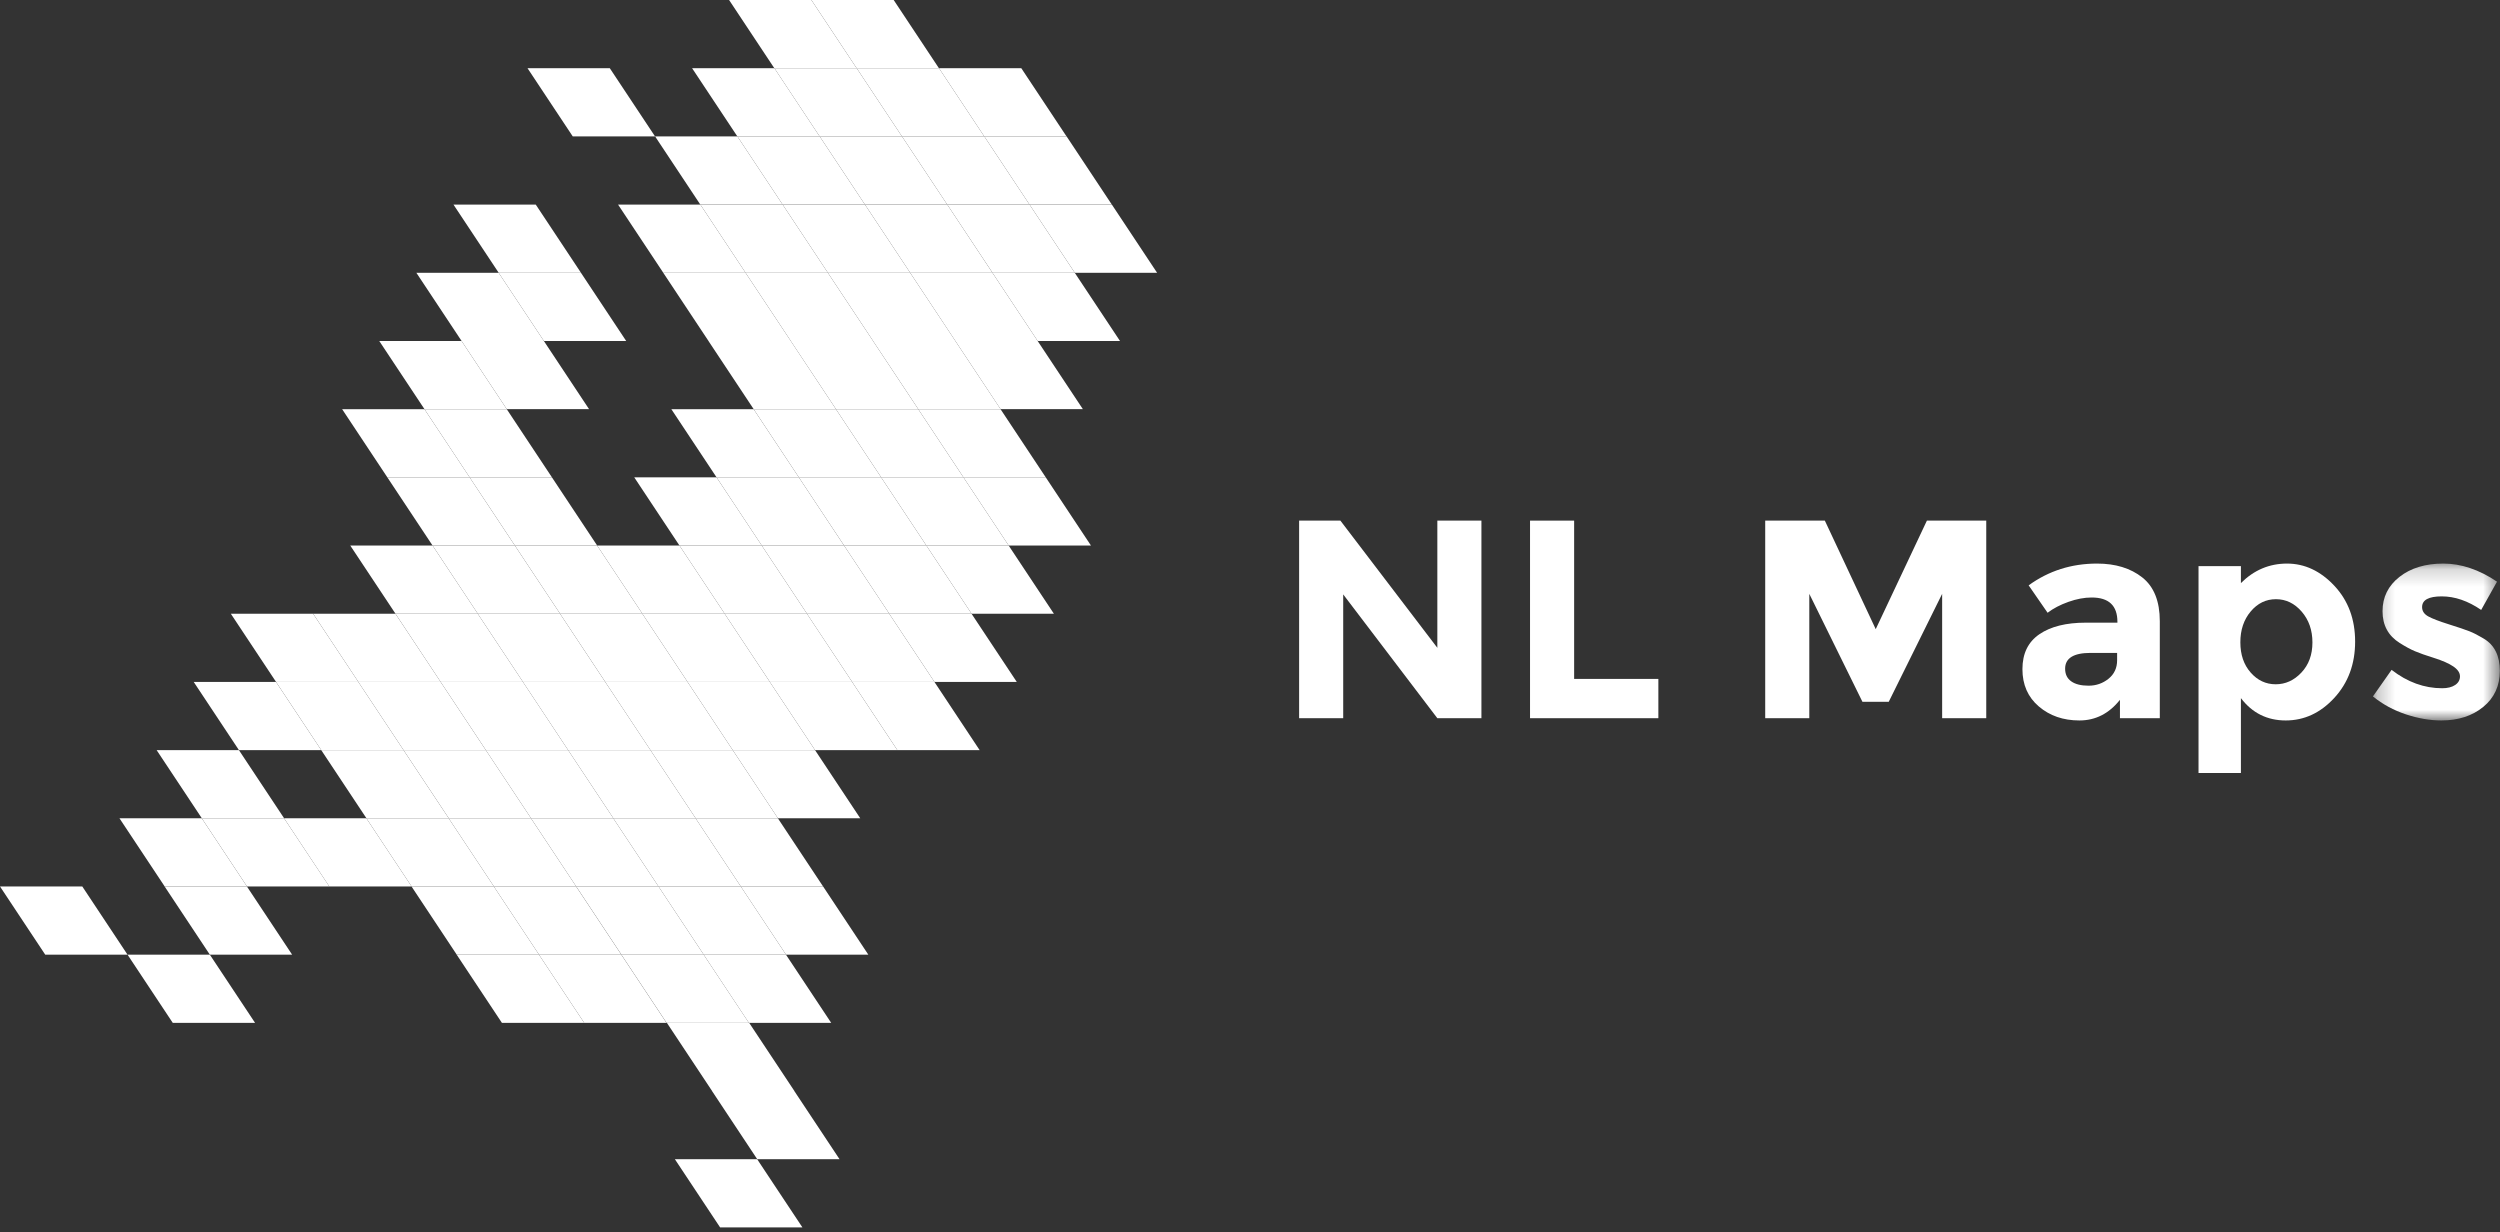 <?xml version="1.0" encoding="UTF-8"?>
<svg width="142px" height="70px" viewBox="0 0 142 70" version="1.1" xmlns="http://www.w3.org/2000/svg" xmlns:xlink="http://www.w3.org/1999/xlink">
    <rect x="0" y="0" width="142" height="70" fill="#333333" stroke="none"/>
    <defs>
        <polygon id="path-1" points="7.449 0.185 7.449 9.096 0.241 9.096 0.241 0.185 7.449 0.185"></polygon>
    </defs>
    <g id="logo-nlmaps">
        <polygon id="Fill-1" fill="#FFFFFF" points="81.641 29.571 84.145 29.571 84.145 40.794 81.641 40.794 76.294 33.762 76.294 40.794 73.79 40.794 73.79 29.571 76.134 29.571 81.641 36.796"></polygon>
        <polygon id="Fill-2" fill="#FFFFFF" points="86.906 40.794 86.906 29.571 89.411 29.571 89.411 38.562 94.195 38.562 94.195 40.794"></polygon>
        <polygon id="Fill-3" fill="#FFFFFF" points="110.314 33.73 107.28 39.863 105.787 39.863 102.768 33.73 102.768 40.794 100.264 40.794 100.264 29.571 103.651 29.571 106.541 35.736 109.448 29.571 112.819 29.571 112.819 40.794 110.314 40.794"></polygon>
        <g id="Group-11" transform="translate(114.633, 31.826)">
            <path d="M5.619,5.676 L5.619,5.259 L4.11,5.259 C3.147,5.259 2.666,5.559 2.666,6.158 C2.666,6.468 2.78,6.707 3.01,6.872 C3.241,7.038 3.57,7.121 3.998,7.121 C4.426,7.121 4.803,6.99 5.13,6.728 C5.456,6.466 5.619,6.115 5.619,5.676 L5.619,5.676 Z M8.044,8.968 L5.78,8.968 L5.78,7.924 C5.159,8.706 4.391,9.096 3.476,9.096 C2.561,9.096 1.793,8.831 1.172,8.301 C0.551,7.771 0.241,7.065 0.241,6.182 C0.241,5.299 0.562,4.638 1.204,4.199 C1.846,3.76 2.724,3.541 3.837,3.541 L5.636,3.541 L5.636,3.493 C5.636,2.572 5.148,2.112 4.174,2.112 C3.757,2.112 3.315,2.195 2.85,2.361 C2.385,2.527 1.991,2.733 1.67,2.979 L0.594,1.422 C1.729,0.598 3.024,0.185 4.479,0.185 C5.528,0.185 6.385,0.448 7.048,0.972 C7.712,1.496 8.044,2.326 8.044,3.461 L8.044,8.968 Z" id="Fill-4" fill="#FFFFFF"></path>
            <path d="M12.619,4.657 C12.619,5.358 12.814,5.931 13.205,6.375 C13.596,6.819 14.07,7.041 14.626,7.041 C15.182,7.041 15.67,6.819 16.087,6.375 C16.505,5.931 16.713,5.361 16.713,4.665 C16.713,3.969 16.51,3.386 16.103,2.915 C15.696,2.444 15.209,2.208 14.642,2.208 C14.074,2.208 13.596,2.441 13.205,2.907 C12.814,3.372 12.619,3.956 12.619,4.657 M15.268,0.185 C16.274,0.185 17.171,0.606 17.958,1.446 C18.744,2.286 19.138,3.343 19.138,4.617 C19.138,5.891 18.744,6.955 17.958,7.812 C17.171,8.668 16.25,9.096 15.196,9.096 C14.142,9.096 13.294,8.673 12.651,7.828 L12.651,12.082 L10.243,12.082 L10.243,0.33 L12.651,0.33 L12.651,1.293 C13.39,0.555 14.262,0.185 15.268,0.185" id="Fill-6" fill="#FFFFFF"></path>
            <g id="Group-10" transform="translate(19.908, 0)">
                <mask id="mask-2" fill="white">
                    <use xlink:href="#path-1"></use>
                </mask>
                <g id="Clip-9"></g>
                <path d="M7.449,6.278 C7.449,7.129 7.136,7.812 6.51,8.325 C5.884,8.839 5.089,9.096 4.126,9.096 C3.484,9.096 2.815,8.981 2.119,8.751 C1.423,8.521 0.797,8.181 0.241,7.731 L1.301,6.222 C2.199,6.918 3.157,7.266 4.174,7.266 C4.485,7.266 4.731,7.204 4.913,7.081 C5.095,6.958 5.186,6.795 5.186,6.591 C5.186,6.388 5.06,6.201 4.808,6.029 C4.557,5.858 4.193,5.698 3.717,5.548 C3.24,5.398 2.876,5.269 2.625,5.162 C2.373,5.056 2.087,4.9 1.766,4.697 C1.113,4.29 0.787,3.688 0.787,2.891 C0.787,2.093 1.108,1.443 1.75,0.94 C2.392,0.437 3.221,0.185 4.238,0.185 C5.255,0.185 6.272,0.528 7.289,1.213 L6.39,2.818 C5.64,2.305 4.894,2.048 4.15,2.048 C3.406,2.048 3.034,2.251 3.034,2.658 C3.034,2.883 3.152,3.059 3.388,3.188 C3.623,3.316 4.014,3.466 4.559,3.637 C5.105,3.809 5.493,3.94 5.723,4.031 C5.954,4.121 6.229,4.263 6.55,4.456 C7.149,4.82 7.449,5.427 7.449,6.278" id="Fill-8" fill="#FFFFFF" mask="url(#mask-2)"></path>
            </g>
        </g>
        <polygon id="Fill-12" fill="#FFFFFF" points="41.412 0 43.981 3.873 48.656 3.873 46.087 0"></polygon>
        <polygon id="Fill-13" fill="#FFFFFF" points="46.087 0 48.656 3.873 53.33 3.873 50.761 0"></polygon>
        <polygon id="Fill-14" fill="#FFFFFF" points="55.904 7.746 51.229 7.746 48.66 3.873 53.335 3.873"></polygon>
        <polygon id="Fill-15" fill="#FFFFFF" points="60.578 7.746 55.904 7.746 53.335 3.873 58.009 3.873"></polygon>
        <polygon id="Fill-16" fill="#FFFFFF" points="46.554 7.746 41.88 7.746 39.311 3.873 43.986 3.873"></polygon>
        <polygon id="Fill-17" fill="#FFFFFF" points="51.229 7.746 46.554 7.746 43.985 3.873 48.66 3.873"></polygon>
        <polygon id="Fill-18" fill="#FFFFFF" points="37.205 7.746 32.531 7.746 29.962 3.873 34.636 3.873"></polygon>
        <polygon id="Fill-19" fill="#FFFFFF" points="58.476 11.619 53.801 11.619 51.232 7.746 55.907 7.746"></polygon>
        <polygon id="Fill-20" fill="#FFFFFF" points="63.151 11.619 58.476 11.619 55.907 7.746 60.582 7.746"></polygon>
        <polygon id="Fill-21" fill="#FFFFFF" points="49.127 11.619 44.452 11.619 41.883 7.746 46.558 7.746"></polygon>
        <polygon id="Fill-22" fill="#FFFFFF" points="53.801 11.619 49.127 11.619 46.558 7.746 51.232 7.746"></polygon>
        <polygon id="Fill-23" fill="#FFFFFF" points="44.452 11.619 39.777 11.619 37.208 7.746 41.883 7.746"></polygon>
        <polygon id="Fill-24" fill="#FFFFFF" points="61.048 15.494 56.374 15.494 53.805 11.621 58.479 11.621"></polygon>
        <polygon id="Fill-25" fill="#FFFFFF" points="65.723 15.494 61.048 15.494 58.479 11.621 63.154 11.621"></polygon>
        <polygon id="Fill-26" fill="#FFFFFF" points="51.699 15.494 47.024 15.494 44.455 11.621 49.13 11.621"></polygon>
        <polygon id="Fill-27" fill="#FFFFFF" points="56.373 15.494 51.699 15.494 49.13 11.621 53.805 11.621"></polygon>
        <polygon id="Fill-28" fill="#FFFFFF" points="42.349 15.494 37.675 15.494 35.106 11.621 39.781 11.621"></polygon>
        <polygon id="Fill-29" fill="#FFFFFF" points="47.024 15.494 42.349 15.494 39.781 11.621 44.455 11.621"></polygon>
        <polygon id="Fill-30" fill="#FFFFFF" points="63.615 19.367 58.94 19.367 56.371 15.494 61.046 15.494"></polygon>
        <polygon id="Fill-31" fill="#FFFFFF" points="54.266 19.367 49.591 19.367 47.022 15.494 51.697 15.494"></polygon>
        <polygon id="Fill-32" fill="#FFFFFF" points="58.94 19.367 54.265 19.367 51.697 15.494 56.371 15.494"></polygon>
        <polygon id="Fill-33" fill="#FFFFFF" points="44.916 19.367 40.242 19.367 37.673 15.494 42.347 15.494"></polygon>
        <polygon id="Fill-34" fill="#FFFFFF" points="49.591 19.367 44.916 19.367 42.347 15.494 47.022 15.494"></polygon>
        <polygon id="Fill-35" fill="#FFFFFF" points="61.967 30.987 57.293 30.987 54.724 27.114 59.399 27.114"></polygon>
        <polygon id="Fill-36" fill="#FFFFFF" points="52.618 30.987 47.944 30.987 45.375 27.114 50.049 27.114"></polygon>
        <polygon id="Fill-37" fill="#FFFFFF" points="57.293 30.987 52.618 30.987 50.049 27.114 54.724 27.114"></polygon>
        <polygon id="Fill-38" fill="#FFFFFF" points="43.269 30.987 38.594 30.987 36.026 27.114 40.7 27.114"></polygon>
        <polygon id="Fill-39" fill="#FFFFFF" points="47.943 30.987 43.269 30.987 40.7 27.114 45.375 27.114"></polygon>
        <polygon id="Fill-40" fill="#FFFFFF" points="55.186 34.86 50.512 34.86 47.943 30.987 52.618 30.987"></polygon>
        <polygon id="Fill-41" fill="#FFFFFF" points="59.861 34.86 55.186 34.86 52.618 30.987 57.292 30.987"></polygon>
        <polygon id="Fill-42" fill="#FFFFFF" points="45.837 34.86 41.162 34.86 38.594 30.987 43.268 30.987"></polygon>
        <polygon id="Fill-43" fill="#FFFFFF" points="50.512 34.86 45.837 34.86 43.268 30.987 47.943 30.987"></polygon>
        <polygon id="Fill-44" fill="#FFFFFF" points="36.488 34.86 31.813 34.86 29.245 30.987 33.919 30.987"></polygon>
        <polygon id="Fill-45" fill="#FFFFFF" points="41.162 34.86 36.488 34.86 33.919 30.987 38.594 30.987"></polygon>
        <polygon id="Fill-46" fill="#FFFFFF" points="27.139 34.86 22.464 34.86 19.895 30.987 24.57 30.987"></polygon>
        <polygon id="Fill-47" fill="#FFFFFF" points="31.813 34.86 27.139 34.86 24.57 30.987 29.244 30.987"></polygon>
        <polygon id="Fill-48" fill="#FFFFFF" points="57.752 38.733 53.077 38.733 50.508 34.86 55.183 34.86"></polygon>
        <polygon id="Fill-49" fill="#FFFFFF" points="48.402 38.733 43.728 38.733 41.159 34.86 45.834 34.86"></polygon>
        <polygon id="Fill-50" fill="#FFFFFF" points="53.077 38.733 48.402 38.733 45.833 34.86 50.508 34.86"></polygon>
        <polygon id="Fill-51" fill="#FFFFFF" points="39.053 38.733 34.379 38.733 31.81 34.86 36.484 34.86"></polygon>
        <polygon id="Fill-52" fill="#FFFFFF" points="43.728 38.733 39.053 38.733 36.484 34.86 41.159 34.86"></polygon>
        <polygon id="Fill-53" fill="#FFFFFF" points="29.704 38.733 25.029 38.733 22.461 34.86 27.135 34.86"></polygon>
        <polygon id="Fill-54" fill="#FFFFFF" points="34.378 38.733 29.704 38.733 27.135 34.86 31.81 34.86"></polygon>
        <polygon id="Fill-55" fill="#FFFFFF" points="20.355 38.733 15.68 38.733 13.111 34.86 17.786 34.86"></polygon>
        <polygon id="Fill-56" fill="#FFFFFF" points="25.029 38.733 20.355 38.733 17.786 34.86 22.46 34.86"></polygon>
        <polygon id="Fill-57" fill="#FFFFFF" points="50.969 42.606 46.294 42.606 43.725 38.733 48.4 38.733"></polygon>
        <polygon id="Fill-58" fill="#FFFFFF" points="55.643 42.606 50.969 42.606 48.4 38.733 53.075 38.733"></polygon>
        <polygon id="Fill-59" fill="#FFFFFF" points="41.619 42.606 36.945 42.606 34.376 38.733 39.051 38.733"></polygon>
        <polygon id="Fill-60" fill="#FFFFFF" points="46.294 42.606 41.619 42.606 39.051 38.733 43.725 38.733"></polygon>
        <polygon id="Fill-61" fill="#FFFFFF" points="32.27 42.606 27.596 42.606 25.027 38.733 29.702 38.733"></polygon>
        <polygon id="Fill-62" fill="#FFFFFF" points="36.945 42.606 32.27 42.606 29.701 38.733 34.376 38.733"></polygon>
        <polygon id="Fill-63" fill="#FFFFFF" points="22.921 42.606 18.246 42.606 15.678 38.733 20.352 38.733"></polygon>
        <polygon id="Fill-64" fill="#FFFFFF" points="18.246 42.606 13.571 42.606 11.002 38.733 15.677 38.733"></polygon>
        <polygon id="Fill-65" fill="#FFFFFF" points="27.595 42.606 22.921 42.606 20.352 38.733 25.027 38.733"></polygon>
        <polygon id="Fill-66" fill="#FFFFFF" points="46.752 50.352 42.078 50.352 39.509 46.479 44.183 46.479"></polygon>
        <polygon id="Fill-67" fill="#FFFFFF" points="37.403 50.352 32.728 50.352 30.16 46.479 34.834 46.479"></polygon>
        <polygon id="Fill-68" fill="#FFFFFF" points="42.077 50.352 37.403 50.352 34.834 46.479 39.509 46.479"></polygon>
        <polygon id="Fill-69" fill="#FFFFFF" points="49.321 54.225 44.646 54.225 42.077 50.351 46.752 50.351"></polygon>
        <polygon id="Fill-70" fill="#FFFFFF" points="39.972 54.225 35.297 54.225 32.728 50.351 37.403 50.351"></polygon>
        <polygon id="Fill-71" fill="#FFFFFF" points="44.646 54.225 39.972 54.225 37.403 50.351 42.077 50.351"></polygon>
        <polygon id="Fill-72" fill="#FFFFFF" points="28.054 50.352 23.379 50.352 20.81 46.479 25.485 46.479"></polygon>
        <polygon id="Fill-73" fill="#FFFFFF" points="32.728 50.352 28.054 50.352 25.485 46.479 30.159 46.479"></polygon>
        <polygon id="Fill-74" fill="#FFFFFF" points="18.705 50.352 14.03 50.352 11.461 46.479 16.136 46.479"></polygon>
        <polygon id="Fill-75" fill="#FFFFFF" points="14.029 50.352 9.355 50.352 6.786 46.479 11.46 46.479"></polygon>
        <polygon id="Fill-76" fill="#FFFFFF" points="23.379 50.352 18.704 50.352 16.136 46.479 20.81 46.479"></polygon>
        <polygon id="Fill-77" fill="#FFFFFF" points="30.617 54.225 25.943 54.225 23.374 50.351 28.048 50.351"></polygon>
        <polygon id="Fill-78" fill="#FFFFFF" points="35.292 54.225 30.617 54.225 28.048 50.351 32.723 50.351"></polygon>
        <polygon id="Fill-79" fill="#FFFFFF" points="42.537 58.097 37.862 58.097 35.293 54.224 39.968 54.224"></polygon>
        <polygon id="Fill-80" fill="#FFFFFF" points="45.122 61.97 40.447 61.97 37.879 58.097 42.553 58.097"></polygon>
        <polygon id="Fill-81" fill="#FFFFFF" points="47.686 65.843 43.011 65.843 40.443 61.97 45.117 61.97"></polygon>
        <polygon id="Fill-82" fill="#FFFFFF" points="38.333 65.843 40.902 69.716 45.577 69.716 43.007 65.843"></polygon>
        <polygon id="Fill-83" fill="#FFFFFF" points="47.211 58.097 42.536 58.097 39.968 54.224 44.642 54.224"></polygon>
        <polygon id="Fill-84" fill="#FFFFFF" points="33.182 58.097 28.508 58.097 25.939 54.224 30.613 54.224"></polygon>
        <polygon id="Fill-85" fill="#FFFFFF" points="37.857 58.097 33.182 58.097 30.613 54.224 35.288 54.224"></polygon>
        <polygon id="Fill-86" fill="#FFFFFF" points="0 50.351 2.569 54.225 7.243 54.225 4.674 50.351"></polygon>
        <polygon id="Fill-87" fill="#FFFFFF" points="14.487 58.097 9.812 58.097 7.243 54.224 11.918 54.224"></polygon>
        <polygon id="Fill-88" fill="#FFFFFF" points="16.593 54.225 11.919 54.225 9.35 50.351 14.024 50.351"></polygon>
        <polygon id="Fill-89" fill="#FFFFFF" points="48.863 46.479 44.188 46.479 41.619 42.606 46.294 42.606"></polygon>
        <polygon id="Fill-90" fill="#FFFFFF" points="39.513 46.479 34.839 46.479 32.27 42.606 36.944 42.606"></polygon>
        <polygon id="Fill-91" fill="#FFFFFF" points="44.188 46.479 39.513 46.479 36.944 42.606 41.619 42.606"></polygon>
        <polygon id="Fill-92" fill="#FFFFFF" points="30.164 46.479 25.49 46.479 22.921 42.606 27.595 42.606"></polygon>
        <polygon id="Fill-93" fill="#FFFFFF" points="34.839 46.479 30.164 46.479 27.595 42.606 32.27 42.606"></polygon>
        <polygon id="Fill-94" fill="#FFFFFF" points="16.139 46.479 11.465 46.479 8.896 42.606 13.57 42.606"></polygon>
        <polygon id="Fill-95" fill="#FFFFFF" points="25.489 46.479 20.815 46.479 18.246 42.606 22.92 42.606"></polygon>
        <polygon id="Fill-96" fill="#FFFFFF" points="33.919 30.987 29.245 30.987 26.676 27.114 31.35 27.114"></polygon>
        <polygon id="Fill-97" fill="#FFFFFF" points="29.244 30.987 24.57 30.987 22.001 27.114 26.676 27.114"></polygon>
        <polygon id="Fill-98" fill="#FFFFFF" points="31.351 27.114 26.677 27.114 24.108 23.241 28.783 23.241"></polygon>
        <polygon id="Fill-99" fill="#FFFFFF" points="26.677 27.114 22.002 27.114 19.433 23.241 24.108 23.241"></polygon>
        <polygon id="Fill-100" fill="#FFFFFF" points="33.459 23.24 28.785 23.24 26.216 19.367 30.891 19.367"></polygon>
        <polygon id="Fill-101" fill="#FFFFFF" points="28.785 23.24 24.11 23.24 21.541 19.367 26.216 19.367"></polygon>
        <polygon id="Fill-102" fill="#FFFFFF" points="35.567 19.367 30.892 19.367 28.323 15.494 32.998 15.494"></polygon>
        <polygon id="Fill-103" fill="#FFFFFF" points="33 15.494 28.326 15.494 25.757 11.621 30.431 11.621"></polygon>
        <polygon id="Fill-104" fill="#FFFFFF" points="30.892 19.367 26.218 19.367 23.649 15.494 28.323 15.494"></polygon>
        <polygon id="Fill-105" fill="#FFFFFF" points="56.833 23.24 52.158 23.24 49.589 19.367 54.264 19.367"></polygon>
        <polygon id="Fill-106" fill="#FFFFFF" points="61.507 23.24 56.832 23.24 54.264 19.367 58.938 19.367"></polygon>
        <polygon id="Fill-107" fill="#FFFFFF" points="47.483 23.24 42.809 23.24 40.24 19.367 44.915 19.367"></polygon>
        <polygon id="Fill-108" fill="#FFFFFF" points="52.158 23.24 47.483 23.24 44.914 19.367 49.589 19.367"></polygon>
        <polygon id="Fill-109" fill="#FFFFFF" points="54.726 27.115 50.051 27.115 47.482 23.242 52.157 23.242"></polygon>
        <polygon id="Fill-110" fill="#FFFFFF" points="59.4 27.115 54.726 27.115 52.157 23.242 56.831 23.242"></polygon>
        <polygon id="Fill-111" fill="#FFFFFF" points="45.376 27.115 40.702 27.115 38.133 23.242 42.807 23.242"></polygon>
        <polygon id="Fill-112" fill="#FFFFFF" points="50.051 27.115 45.376 27.115 42.808 23.242 47.482 23.242"></polygon>
    </g>
</svg>

